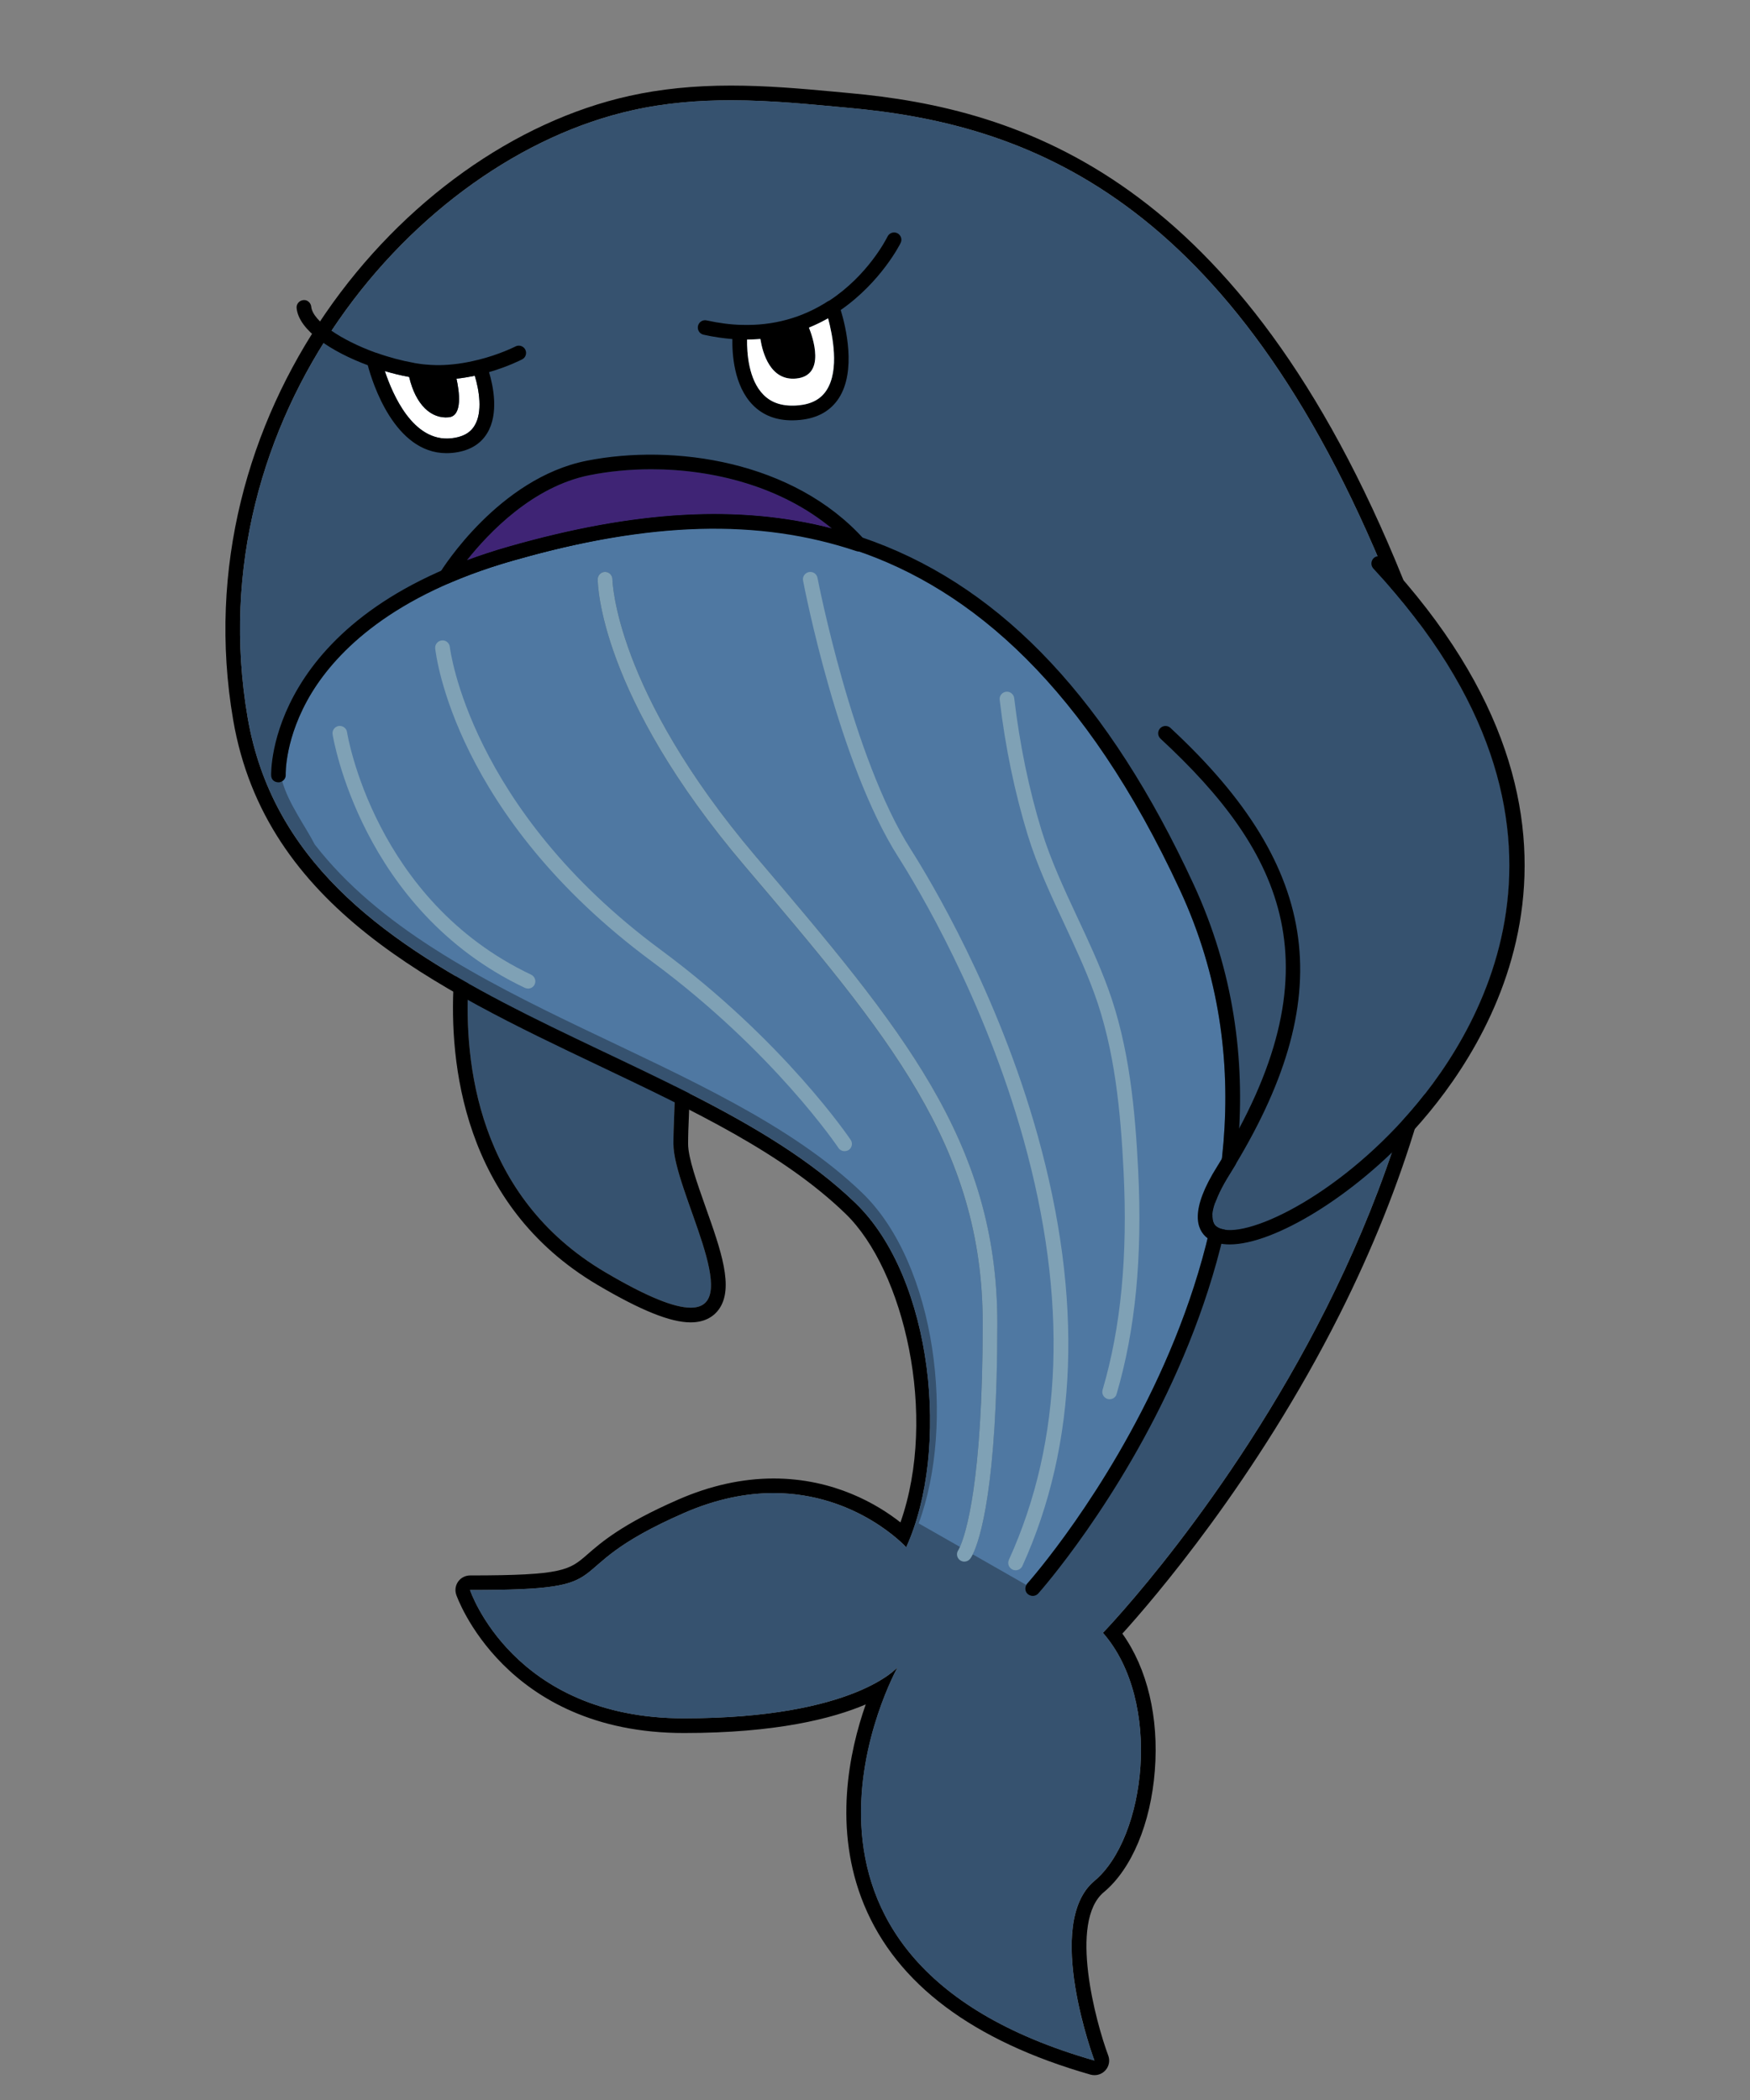 <?xml version="1.0" encoding="utf-8"?>
<!-- Generator: Adobe Illustrator 24.1.1, SVG Export Plug-In . SVG Version: 6.00 Build 0)  -->
<svg version="1.1" id="Layer_1" xmlns="http://www.w3.org/2000/svg" xmlns:xlink="http://www.w3.org/1999/xlink" x="0px" y="0px"
	 viewBox="0 0 200 240" style="enable-background:new 0 0 200 240;" xml:space="preserve">
<rect x="0" y="0" width="200" height="240" fill="#808080" stroke="none"/>
<g>
	<path style="fill:#36526F;" d="M78.94,149.45c-1.83,0-4.89-1.17-9.8-4.07c-14.6-8.62-16.13-24-15.61-32.99
		c7.53,4.25,15.81,7.87,23.61,11.75c-0.01,2.31-0.18,4.57-0.18,6.57C76.96,136,85.13,149.45,78.94,149.45z"/>
	<path d="M80.62,137.9c-0.97-2.75-1.98-5.59-1.98-7.18c0-0.98,0.04-2.03,0.09-3.15c0.04-1.11,0.09-2.25,0.09-3.41
		c0.01-0.64-0.35-1.23-0.93-1.52c-2.59-1.29-5.27-2.56-7.87-3.8c-5.25-2.5-10.68-5.08-15.67-7.91c-0.26-0.14-0.54-0.21-0.82-0.21
		c-0.28,0-0.56,0.07-0.81,0.21c-0.51,0.27-0.84,0.8-0.87,1.37c-0.51,8.97,0.93,25.38,16.43,34.54c4.96,2.93,8.35,4.29,10.65,4.29
		c1.79,0,2.75-0.82,3.24-1.51C83.91,147.17,82.39,142.88,80.62,137.9z M78.94,149.45c-1.83,0-4.89-1.17-9.8-4.07
		c-14.6-8.62-16.13-24-15.61-32.99c7.53,4.25,15.81,7.87,23.61,11.75c-0.01,2.31-0.18,4.57-0.18,6.57
		C76.96,136,85.13,149.45,78.94,149.45z"/>
</g>
<g>
	<path d="M160.36,66.22c-18.51-45.91-43.59-53.82-63.39-55.59l-1.72-0.16c-3.55-0.33-7.57-0.69-11.71-0.69
		c-4.24,0-8.05,0.39-11.61,1.18c-26.2,5.82-51.24,36.55-45.28,71.33c3.67,21.36,23.09,30.6,41.88,39.54
		c10.77,5.13,20.95,9.96,28.1,16.88c6.67,6.44,10.59,23.02,6.28,35.28c-2.55-2.01-7.54-5.02-14.5-5.02c-3.57,0-7.25,0.81-10.92,2.42
		c-6.38,2.79-8.77,4.87-10.35,6.25c-2.07,1.8-2.76,2.41-13.41,2.41c-0.54,0-1.05,0.26-1.36,0.69c-0.32,0.44-0.4,1-0.23,1.51
		c0.05,0.16,5.5,15.81,26.03,15.81c10.5,0,16.95-1.64,20.77-3.27c-1.89,5.37-3.77,14.23-0.19,22.9
		c3.73,9.04,12.44,15.57,25.88,19.41c0.15,0.04,0.31,0.06,0.46,0.06c0.46,0,0.91-0.19,1.23-0.54c0.43-0.46,0.56-1.13,0.33-1.72
		c-1.41-3.77-4.53-15.29-0.5-18.65c3.18-2.65,5.36-7.84,5.83-13.89c0.48-6.09-0.87-11.69-3.71-15.66
		c3.47-3.83,15.31-17.55,24.83-36.48C168.03,120.52,170.54,91.47,160.36,66.22z M125.08,214.96c-5.86,4.89,0,20.53,0,20.53
		c-41.06-11.73-22.48-44.97-22.48-44.97s-4.89,5.86-24.44,5.86s-24.44-14.66-24.44-14.66c18.57,0,8.79-1.96,24.44-8.8
		c3.77-1.65,7.21-2.28,10.24-2.28c9.55,0,15.17,6.19,15.17,6.19c5.04-11.08,3.1-30.74-5.79-39.33C77.68,118.07,33.84,114.34,28.3,82
		C22.43,47.8,47.32,18.15,72.28,12.6c3.84-0.86,7.61-1.14,11.25-1.14c4.71,0,9.21,0.48,13.29,0.85c20.25,1.8,43.97,9.87,61.98,54.55
		c24.44,60.61-32.75,119.75-32.75,119.75C132.9,194.43,130.95,210.07,125.08,214.96z"/>
	<path style="fill:#36526F;" d="M126.05,186.61c6.85,7.82,4.89,23.46-0.98,28.35c-5.86,4.89,0,20.53,0,20.53
		c-41.06-11.73-22.48-44.97-22.48-44.97s-4.89,5.86-24.44,5.86s-24.44-14.66-24.44-14.66c18.57,0,8.79-1.96,24.44-8.8
		c3.77-1.65,7.21-2.28,10.24-2.28c9.55,0,15.17,6.19,15.17,6.19c5.04-11.08,3.1-30.74-5.79-39.33C77.68,118.07,33.84,114.34,28.3,82
		C22.43,47.8,47.32,18.15,72.28,12.6c3.84-0.86,7.61-1.14,11.25-1.14c4.71,0,9.21,0.48,13.29,0.85c20.25,1.8,43.97,9.87,61.98,54.55
		C183.24,127.47,126.05,186.61,126.05,186.61z"/>
	<g>
		<path style="fill:#4F78A2;" d="M117.4,180.99c-0.04,0.04-0.08,0.09-0.1,0.15l-6.13-3.5c0.81-1.65,2.8-7.63,2.8-26.38
			c0-20.9-10.97-33.81-27.57-53.34C70.24,78.89,69.99,66.32,69.99,66.2c0-0.46-0.38-0.84-0.84-0.84s-0.84,0.38-0.84,0.84
			c0,0.53,0.2,13.24,16.82,32.8c16.36,19.25,27.18,31.97,27.18,52.25c0,18.29-1.98,24.15-2.6,25.54l-4.72-2.69
			c4.19-11.29,2.05-29.55-6.43-37.75c-16.28-15.73-48.12-21.17-62.59-39.84c-1.14-2.2-3-4.68-3.72-7.23
			c0.26-0.15,0.42-0.43,0.4-0.75c0-0.04-0.13-4.27,2.97-9.35c2.88-4.71,9.21-11.17,23.01-15.11c24.15-6.9,54.67-8.86,76.23,37.67
			C152.98,140.85,117.76,180.59,117.4,180.99z"/>
		<path d="M118.65,182.12c-0.16,0.18-0.39,0.27-0.62,0.27c-0.21,0-0.4-0.08-0.57-0.21c-0.3-0.27-0.36-0.7-0.16-1.05
			c0.03-0.05,0.06-0.1,0.1-0.15c0.36-0.39,35.58-40.14,17.46-79.24C113.3,55.21,82.78,57.17,58.63,64.07
			c-13.81,3.94-20.13,10.4-23.01,15.11c-3.09,5.08-2.97,9.31-2.97,9.35c0.02,0.32-0.15,0.6-0.4,0.75c-0.12,0.08-0.25,0.12-0.39,0.13
			c-0.54,0-0.86-0.33-0.87-0.8c-0.01-0.19-0.51-18.24,27.19-26.15c16.64-4.76,29.87-4.94,41.66-0.57
			c14.97,5.56,26.93,18.36,36.56,39.15C154.97,141.16,119.02,181.71,118.65,182.12z"/>
		<path style="fill:#7FA1B5;" d="M113.98,151.25c0,18.75-2,24.74-2.8,26.38c-0.15,0.3-0.25,0.45-0.3,0.51
			c-0.16,0.21-0.41,0.33-0.67,0.33c-0.18,0-0.35-0.06-0.51-0.17c-0.36-0.27-0.44-0.79-0.17-1.16c0.01-0.02,0.08-0.12,0.18-0.36
			c0.62-1.39,2.6-7.25,2.6-25.54c0-20.28-10.82-33-27.18-52.25C68.5,79.44,68.31,66.73,68.31,66.2c0-0.46,0.38-0.84,0.84-0.84
			s0.84,0.38,0.84,0.84c0,0.12,0.25,12.69,16.41,31.71C103,117.45,113.98,130.36,113.98,151.25z"/>
		<path style="fill:#7FA1B5;" d="M96.52,131.56c-0.27,0-0.54-0.13-0.7-0.37c-0.07-0.11-7.43-11.04-21.31-21.3
			C51.99,93.24,49.82,74.88,49.74,74.11c-0.05-0.46,0.29-0.87,0.75-0.92c0.45-0.05,0.87,0.28,0.92,0.75
			c0.02,0.18,2.21,18.43,24.1,34.61c14.13,10.44,21.63,21.6,21.71,21.72c0.26,0.38,0.15,0.91-0.23,1.16
			C96.84,131.51,96.68,131.56,96.52,131.56z"/>
		<path style="fill:#7FA1B5;" d="M60.35,112.98c-0.12,0-0.24-0.03-0.36-0.08c-18.76-8.89-21.95-28.78-21.98-28.98
			c-0.07-0.46,0.25-0.88,0.7-0.95c0.46-0.06,0.89,0.25,0.95,0.7c0.03,0.19,3.1,19.22,21.04,27.72c0.42,0.2,0.6,0.7,0.4,1.12
			C60.96,112.81,60.66,112.98,60.35,112.98z"/>
		<path style="fill:#7FA1B5;" d="M116.07,179.46c-0.12,0-0.23-0.02-0.35-0.08c-0.42-0.19-0.61-0.69-0.42-1.11
			c6.2-13.63,6.76-29.8,1.67-48.06c-4.5-16.14-12.1-28.79-14.32-32.28C95.8,87.17,91.94,67.2,91.78,66.36
			c-0.09-0.46,0.21-0.89,0.67-0.98c0.46-0.09,0.89,0.21,0.98,0.67c0.04,0.2,3.96,20.5,10.64,30.99c2.25,3.54,9.96,16.37,14.52,32.73
			c5.2,18.65,4.61,35.21-1.75,49.21C116.69,179.28,116.39,179.46,116.07,179.46z"/>
		<path style="fill:#7FA1B5;" d="M126.82,159.91c-0.08,0-0.16-0.01-0.24-0.03c-0.45-0.13-0.7-0.6-0.57-1.04
			c2.1-7.14,2.88-15.3,2.4-24.97c-0.34-6.75-0.98-13.91-3.38-20.43c-0.97-2.65-2.2-5.28-3.39-7.84c-1.54-3.29-3.12-6.69-4.19-10.18
			c-1.48-4.83-2.56-10.03-3.2-15.43c-0.06-0.46,0.27-0.88,0.73-0.93c0.44-0.07,0.88,0.28,0.93,0.73c0.63,5.31,1.68,10.4,3.13,15.14
			c1.04,3.38,2.6,6.73,4.11,9.96c1.21,2.58,2.45,5.25,3.45,7.97c2.48,6.73,3.13,14.04,3.48,20.93c0.49,9.86-0.32,18.21-2.47,25.53
			C127.52,159.67,127.19,159.91,126.82,159.91z"/>
	</g>
</g>
<g>
	<g>
		<path style="fill:#3F2475;" d="M95.07,60.4c-10.6-2.74-22.44-2.07-36.9,2.06c-1.65,0.47-3.26,0.99-4.81,1.57
			c2.46-3.1,7.49-8.42,14-9.72c2.2-0.44,4.6-0.68,7.07-0.68C81.54,53.63,89.31,55.61,95.07,60.4z"/>
		<path d="M98.75,61.63C90.69,52.67,77,50.68,67.03,52.66C57.01,54.67,50.56,65,50.28,65.44c-0.15,0.26-0.16,0.58-0.02,0.85
			c0.12,0.21,0.33,0.36,0.57,0.41c0.05,0.01,0.11,0.02,0.16,0.02c0.12,0,0.23-0.03,0.33-0.07c2.28-0.99,4.73-1.85,7.29-2.58h0.01
			c15.65-4.47,28.11-4.82,39.24-1.09c0.36,0.12,0.75-0.02,0.96-0.33C99.04,62.33,99.01,61.91,98.75,61.63z M53.36,64.03
			c2.46-3.1,7.49-8.42,14-9.72c2.2-0.44,4.6-0.68,7.07-0.68c7.11,0,14.88,1.98,20.64,6.77c-10.6-2.74-22.44-2.07-36.9,2.06
			C56.51,62.93,54.91,63.46,53.36,64.03z"/>
	</g>
	<g>
		<path style="fill:#FFFFFF;" d="M54.23,48.65c-0.51,0.85-1.41,1.32-2.71,1.45c-4.32,0.4-6.64-4.99-7.54-7.69
			c0.94,0.28,1.88,0.51,2.78,0.67c0.75,3.21,2.54,4.81,4.53,4.61c1.6-0.16,1.2-2.97,0.88-4.41c0.73-0.08,1.43-0.2,2.09-0.34
			C54.75,44.55,55.18,47.12,54.23,48.65z"/>
		<path d="M60.03,39.95c-0.21-0.41-0.73-0.57-1.13-0.35c-0.03,0.01-1.77,0.91-4.27,1.53c-0.01,0.01-0.02,0-0.03,0
			c-1.53,0.39-3,0.58-4.38,0.6h-0.31c-0.43-0.01-0.85-0.03-1.25-0.07c-0.42-0.03-0.85-0.1-1.29-0.17c-0.03-0.01-0.05-0.01-0.07-0.02
			c-1.35-0.24-2.84-0.63-4.29-1.15c-0.03-0.01-0.06-0.02-0.09-0.02c-3.89-1.41-7.19-3.58-7.35-5.25c-0.05-0.46-0.47-0.82-0.92-0.75
			c-0.46,0.05-0.8,0.46-0.75,0.92c0.26,2.55,3.99,4.98,8.13,6.52c0.54,2.02,3.06,10.05,8.99,10.05c0.21,0,0.44-0.01,0.67-0.03
			c1.84-0.18,3.18-0.93,3.98-2.24c1.37-2.24,0.69-5.43,0.22-6.99c2.19-0.64,3.67-1.4,3.78-1.46C60.08,40.87,60.24,40.36,60.03,39.95
			z M51.52,50.1c-4.32,0.4-6.64-4.99-7.54-7.69c0.94,0.28,1.88,0.51,2.78,0.67c0.75,3.21,2.54,4.81,4.53,4.61
			c1.6-0.16,1.2-2.97,0.88-4.41c0.73-0.08,1.43-0.2,2.09-0.34c0.49,1.6,0.93,4.17-0.03,5.71C53.72,49.5,52.83,49.97,51.52,50.1z"/>
	</g>
	<g>
		<path d="M102.55,26.65c-0.41-0.2-0.92-0.03-1.12,0.39c-0.15,0.3-2.25,4.44-6.67,7.33c-0.03,0.02-0.07,0.02-0.09,0.03
			c-2.98,1.93-6.3,2.84-9.91,2.73h-0.01c-1.24-0.03-2.57-0.2-3.98-0.51c-0.45-0.11-0.9,0.18-1,0.63c-0.1,0.45,0.18,0.9,0.63,1
			c1.15,0.26,2.25,0.41,3.3,0.5c-0.03,1.64,0.15,5.36,2.38,7.58c1.14,1.14,2.63,1.71,4.45,1.71c0.3,0,0.62-0.02,0.93-0.05
			c1.99-0.2,3.47-1.04,4.41-2.49c2.01-3.12,0.8-8.15,0.21-10.07c4.62-3.21,6.81-7.57,6.84-7.65
			C103.14,27.36,102.96,26.86,102.55,26.65z M91.3,46.32c-1.73,0.16-3.05-0.21-4.03-1.19c-1.75-1.74-1.91-4.89-1.89-6.32
			c0.14,0,0.27-0.01,0.41-0.01c0.23-0.01,0.47-0.01,0.7-0.03c0.14-0.01,0.27-0.02,0.41-0.03c0.25,1.57,1.13,4.82,4.1,4.52
			c3.45-0.34,1.86-4.8,1.45-5.82c0.75-0.3,1.47-0.66,2.19-1.06c0.51,1.9,1.33,5.89-0.16,8.2C93.82,45.6,92.78,46.17,91.3,46.32z"/>
		<path style="fill:#FFFFFF;" d="M94.47,44.58c-0.65,1.02-1.69,1.59-3.17,1.74c-1.73,0.16-3.05-0.21-4.03-1.19
			c-1.75-1.74-1.91-4.89-1.89-6.32c0.14,0,0.27-0.01,0.41-0.01c0.23-0.01,0.47-0.01,0.7-0.03c0.14-0.01,0.27-0.02,0.41-0.03
			c0.25,1.57,1.13,4.82,4.1,4.52c3.45-0.34,1.86-4.8,1.45-5.82c0.75-0.3,1.47-0.66,2.19-1.06C95.14,38.28,95.96,42.27,94.47,44.58z"
			/>
	</g>
</g>
<g>
	<path style="fill:#36526F;" d="M160.44,127.9c-8.73,9.64-19.01,14.08-21.41,12.27c-0.96-0.73-0.39-2.98,1.54-6.03
		c12.49-20.1,10.56-34.84-6.69-50.87l23.05-18.35c0.01,0.02,0.03,0.03,0.04,0.05C184.61,94.72,168.61,118.9,160.44,127.9z"/>
	<path d="M161.68,129.04c-6.98,7.7-16.1,13.18-21.14,13.18c-1.04,0-1.89-0.22-2.54-0.71c-1.26-0.96-2.08-3.17,1.14-8.26
		c14.01-22.54,7.53-35.83-6.51-48.83c-0.34-0.32-0.36-0.85-0.04-1.19c0.32-0.33,0.84-0.35,1.18-0.04c0.03,0.03,0.06,0.06,0.09,0.09
		c17.25,16.03,19.18,30.77,6.69,50.87c-1.93,3.05-2.5,5.31-1.54,6.03c2.4,1.82,12.68-2.62,21.41-12.27
		c8.17-9.01,24.17-33.18-3.47-62.94c-0.02-0.02-0.03-0.03-0.04-0.05c-0.27-0.34-0.23-0.84,0.09-1.14c0.33-0.31,0.87-0.29,1.18,0.05
		C186.79,94.6,170.16,119.68,161.68,129.04z"/>
</g>
</svg>

